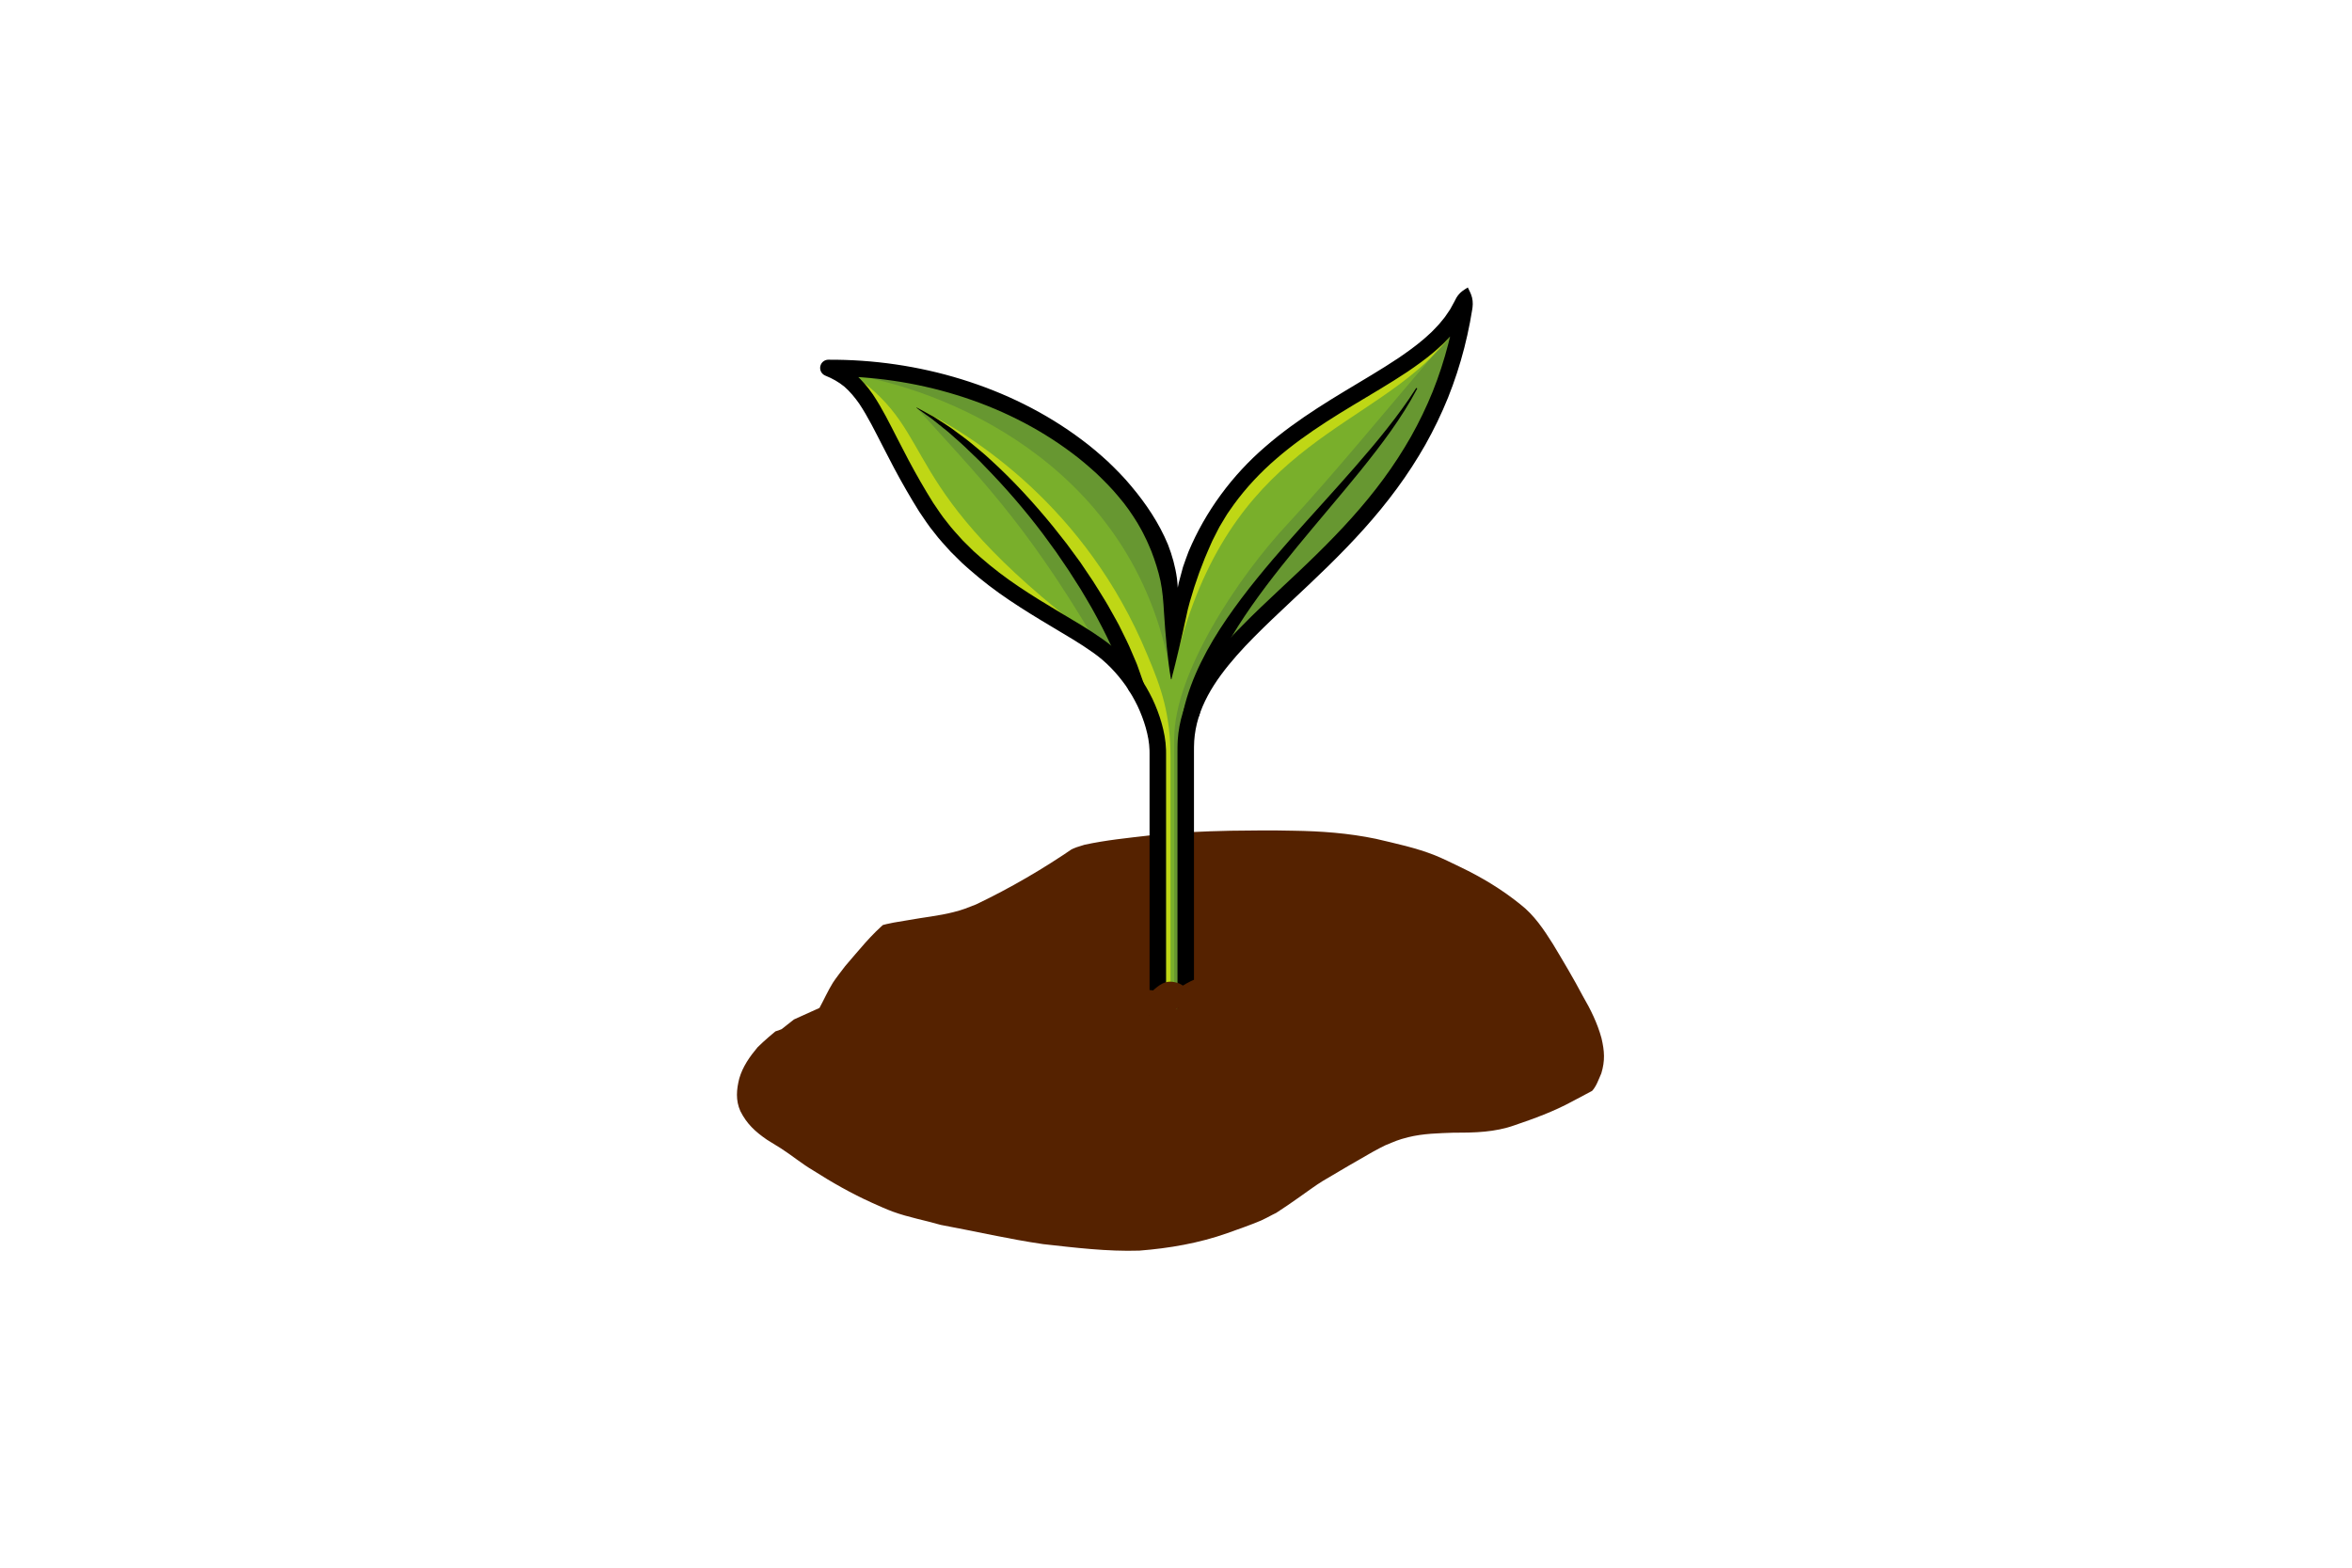 <?xml version="1.0" encoding="UTF-8" standalone="no"?>
<svg
   xmlns:dc="http://purl.org/dc/elements/1.1/"
   xmlns:cc="http://creativecommons.org/ns#"
   xmlns:rdf="http://www.w3.org/1999/02/22-rdf-syntax-ns#"
   xmlns:svg="http://www.w3.org/2000/svg"
   xmlns="http://www.w3.org/2000/svg"
   xmlns:sodipodi="http://sodipodi.sourceforge.net/DTD/sodipodi-0.dtd"
   xmlns:inkscape="http://www.inkscape.org/namespaces/inkscape"
   version="1.1"
   id="svg10"
   xml:space="preserve"
   width="8000"
   height="5333.333"
   viewBox="0 0 8000 5333.333"
   sodipodi:docname="logo.svg"
   inkscape:version="1.0.2 (e86c870879, 2021-01-15)"><defs
     id="defs14" /><sodipodi:namedview
     pagecolor="#ffffff"
     bordercolor="#666666"
     borderopacity="1"
     objecttolerance="10"
     gridtolerance="10"
     guidetolerance="10"
     inkscape:pageopacity="0"
     inkscape:pageshadow="2"
     inkscape:window-width="1366"
     inkscape:window-height="704"
     id="namedview12"
     showgrid="false"
     inkscape:zoom="0.090374997"
     inkscape:cx="4557.5279"
     inkscape:cy="2759.8299"
     inkscape:window-x="0"
     inkscape:window-y="0"
     inkscape:window-maximized="1"
     inkscape:current-layer="g18" /><g
     id="g18"
     inkscape:groupmode="layer"
     inkscape:label="ink_ext_XXXXXX"
     transform="matrix(1.333,0,0,-1.333,0,5333.333)"><circle
       id="path202"
       style="fill:#000000;stroke:#000000;stroke-width:0.75"
       cx="-1208.409"
       cy="-1306.6"
       r="4.145"
       transform="scale(1,-1)" /><g
       id="g299"
       transform="translate(1519.872,-321.869)"><path
         id="path242"
         style="fill:#552200;stroke-width:0.75"
         d="m 506.037,1721.046 -31.418,-24.71 -7.409,-2.941 c -2.779,-0.947 -5.586,-1.831 -8.385,-2.732 -0.897,-0.738 -1.806,-1.461 -2.701,-2.202 -4.938,-4.089 -9.84,-8.223 -14.688,-12.416 -4.848,-4.193 -9.642,-8.447 -14.367,-12.779 -4.725,-4.332 -9.38,-8.742 -13.948,-13.247 -4.99,-5.955 -9.848,-12.001 -14.462,-18.19 -2.307,-3.095 -4.553,-6.225 -6.727,-9.4 -2.173,-3.175 -4.274,-6.394 -6.286,-9.662 -2.012,-3.268 -3.937,-6.587 -5.761,-9.964 -1.824,-3.377 -3.548,-6.81 -5.158,-10.308 -1.609,-3.498 -3.104,-7.062 -4.472,-10.696 -1.368,-3.634 -2.608,-7.34 -3.707,-11.124 -0.909,-3.55 -1.742,-7.085 -2.48,-10.607 -0.738,-3.522 -1.38,-7.031 -1.907,-10.529 -0.528,-3.498 -0.941,-6.986 -1.22,-10.465 -0.279,-3.479 -0.425,-6.948 -0.417,-10.412 0.007,-3.464 0.167,-6.923 0.499,-10.376 0.332,-3.453 0.837,-6.901 1.532,-10.348 0.695,-3.447 1.582,-6.891 2.679,-10.336 1.097,-3.445 2.405,-6.889 3.942,-10.336 2.039,-4.072 4.16,-7.945 6.368,-11.646 2.208,-3.701 4.503,-7.229 6.892,-10.611 2.389,-3.382 4.872,-6.617 7.456,-9.734 2.584,-3.116 5.269,-6.114 8.061,-9.018 2.792,-2.904 5.691,-5.715 8.704,-8.459 3.013,-2.745 6.139,-5.423 9.387,-8.061 3.247,-2.638 6.616,-5.237 10.11,-7.822 3.495,-2.585 7.117,-5.158 10.872,-7.743 11.99,-7.619 24.277,-14.762 36.227,-22.443 6.869,-4.415 13.593,-9.049 20.254,-13.774 6.662,-4.725 13.263,-9.542 19.885,-14.326 6.623,-4.785 13.268,-9.537 20.02,-14.13 3.376,-2.297 6.779,-4.553 10.219,-6.755 3.44,-2.202 6.916,-4.348 10.441,-6.423 12.154,-7.747 24.394,-15.338 36.74,-22.739 12.346,-7.4 24.798,-14.611 37.374,-21.593 6.288,-3.491 12.606,-6.926 18.959,-10.299 6.353,-3.373 12.74,-6.684 19.163,-9.93 6.423,-3.246 12.882,-6.427 19.38,-9.538 6.498,-3.11 13.034,-6.151 19.611,-9.116 8.693,-3.865 17.6,-7.914 26.571,-11.812 4.485,-1.95 8.986,-3.861 13.484,-5.694 4.498,-1.833 8.993,-3.587 13.465,-5.221 4.951,-1.808 9.936,-3.506 14.947,-5.115 5.011,-1.609 10.048,-3.13 15.106,-4.585 10.114,-2.91 20.308,-5.559 30.526,-8.123 10.218,-2.564 20.46,-5.043 30.674,-7.619 10.213,-2.576 20.399,-5.249 30.5,-8.197 21.772,-4.032 43.496,-8.316 65.208,-12.674 21.711,-4.358 43.409,-8.789 65.125,-13.115 21.717,-4.326 43.454,-8.547 65.243,-12.485 10.894,-1.969 21.801,-3.867 32.726,-5.672 10.925,-1.805 21.868,-3.515 32.831,-5.111 20.375,-2.255 40.782,-4.584 61.216,-6.768 10.217,-1.092 20.44,-2.147 30.669,-3.139 10.229,-0.992 20.465,-1.921 30.705,-2.758 10.24,-0.838 20.484,-1.585 30.732,-2.213 10.249,-0.629 20.502,-1.139 30.757,-1.504 10.256,-0.365 20.514,-0.585 30.775,-0.631 10.261,-0.047 20.526,0.079 30.791,0.406 9.54,0.755 19.066,1.618 28.575,2.599 9.509,0.981 19,2.081 28.469,3.311 9.469,1.23 18.916,2.59 28.337,4.091 9.421,1.501 18.817,3.144 28.182,4.939 9.365,1.795 18.7,3.743 28,5.855 9.3,2.112 18.566,4.389 27.794,6.841 9.228,2.452 18.417,5.08 27.564,7.894 9.147,2.814 18.251,5.814 27.309,9.013 13.233,4.748 28.4,10.079 43.496,15.607 7.548,2.764 15.079,5.575 22.34,8.389 7.261,2.814 14.254,5.628 20.727,8.395 3.325,1.421 8.154,3.842 13.349,6.533 5.195,2.691 10.756,5.654 15.546,8.159 4.131,2.16 7.163,3.658 9.419,4.671 15.904,10.563 23.068,15.245 29.751,19.764 6.825,4.615 13.562,9.332 29.854,20.801 7.076,4.981 17.939,12.833 28.904,20.561 5.483,3.864 10.991,7.695 16.065,11.123 5.074,3.427 9.712,6.45 13.456,8.692 21.661,12.974 43.419,25.788 65.243,38.487 21.824,12.7 43.714,25.286 65.64,37.807 4.773,2.726 9.653,5.255 14.56,7.734 4.907,2.48 9.841,4.911 14.722,7.44 12.922,5.258 20.869,8.765 28.936,11.795 4.034,1.515 8.097,2.911 12.826,4.346 4.729,1.435 10.127,2.91 16.825,4.583 4.806,1.201 9.632,2.26 14.477,3.198 4.845,0.938 9.706,1.752 14.582,2.465 4.877,0.713 9.768,1.325 14.669,1.853 4.901,0.528 9.814,0.972 14.733,1.353 9.838,0.763 19.706,1.271 29.574,1.682 9.868,0.41 19.736,0.722 29.578,1.091 6.526,-0.028 13.049,-0.032 19.564,0.017 6.516,0.05 13.025,0.154 19.523,0.34 6.498,0.186 12.985,0.456 19.458,0.837 6.472,0.381 12.929,0.873 19.368,1.506 6.439,0.633 12.86,1.408 19.257,2.353 6.397,0.944 12.771,2.059 19.119,3.372 6.348,1.313 12.67,2.824 18.961,4.564 6.291,1.74 12.552,3.708 18.778,5.934 12.482,4.249 24.957,8.574 37.376,13.063 12.419,4.49 24.78,9.146 37.034,14.057 6.127,2.455 12.228,4.974 18.294,7.569 6.067,2.595 12.1,5.265 18.094,8.021 5.994,2.756 11.947,5.599 17.855,8.54 5.908,2.941 11.77,5.98 17.58,9.127 11.094,5.872 28.995,15.416 46.635,24.754 1.837,0.973 2.87,1.486 4.693,2.449 1.091,1.204 2.183,2.407 3.171,3.69 1.334,1.732 2.58,3.531 3.754,5.382 1.174,1.851 2.277,3.755 3.322,5.695 1.046,1.941 2.034,3.919 2.982,5.921 1.897,4.003 3.63,8.098 5.326,12.17 1.696,4.072 3.356,8.119 5.103,12.026 1.231,4.045 2.28,7.969 3.16,11.802 0.88,3.833 1.59,7.575 2.14,11.259 0.551,3.684 0.943,7.309 1.187,10.906 0.244,3.597 0.34,7.167 0.299,10.74 -0.041,3.573 -0.219,7.15 -0.523,10.762 -0.304,3.612 -0.732,7.26 -1.276,10.975 -0.544,3.714 -1.204,7.496 -1.966,11.375 -0.762,3.879 -1.627,7.855 -2.586,11.962 -1.302,4.778 -2.713,9.512 -4.226,14.205 -1.513,4.693 -3.127,9.346 -4.833,13.96 -1.706,4.614 -3.503,9.19 -5.385,13.732 -1.881,4.541 -3.847,9.048 -5.886,13.524 -2.039,4.475 -4.152,8.918 -6.331,13.333 -2.179,4.415 -4.423,8.8 -6.724,13.16 -4.601,8.721 -9.429,17.342 -14.411,25.884 -5.954,11.294 -12.052,22.496 -18.261,33.63 -6.209,11.134 -12.527,22.202 -18.924,33.224 -12.794,22.045 -25.898,43.914 -39.045,65.798 -5.83,9.249 -11.711,18.455 -17.801,27.488 -3.045,4.517 -6.141,8.99 -9.309,13.403 -3.168,4.414 -6.408,8.768 -9.738,13.046 -3.33,4.278 -6.751,8.48 -10.283,12.59 -3.532,4.11 -7.175,8.128 -10.947,12.037 -3.772,3.909 -7.674,7.71 -11.726,11.385 -4.052,3.675 -8.254,7.226 -12.624,10.635 -5.916,4.797 -11.903,9.48 -17.956,14.056 -6.053,4.576 -12.173,9.045 -18.357,13.409 -6.185,4.364 -12.434,8.624 -18.746,12.787 -6.312,4.162 -12.687,8.227 -19.121,12.196 -6.434,3.969 -12.927,7.843 -19.478,11.629 -6.551,3.786 -13.16,7.483 -19.824,11.095 -6.664,3.611 -13.383,7.137 -20.155,10.584 -6.771,3.446 -13.595,6.814 -20.47,10.104 -9.372,4.506 -20.642,10.025 -31.991,15.382 -5.674,2.678 -11.368,5.315 -16.853,7.765 -5.485,2.45 -10.763,4.713 -15.604,6.64 -6.084,2.422 -12.211,4.71 -18.375,6.88 -6.164,2.171 -12.367,4.225 -18.598,6.183 -6.231,1.958 -12.492,3.822 -18.776,5.607 -6.285,1.785 -12.592,3.493 -18.917,5.144 -12.649,3.303 -25.364,6.379 -38.092,9.382 -12.728,3.004 -25.469,5.936 -38.168,8.954 -8.814,1.824 -17.604,3.498 -26.379,5.033 -8.775,1.535 -17.536,2.93 -26.29,4.198 -8.754,1.268 -17.499,2.409 -26.249,3.432 -8.749,1.023 -17.501,1.93 -26.263,2.731 -8.762,0.8 -17.537,1.495 -26.329,2.095 -8.793,0.6 -17.605,1.104 -26.445,1.525 -8.84,0.421 -17.708,0.758 -26.613,1.022 -8.905,0.264 -17.846,0.455 -26.833,0.585 -13.23,0.326 -26.463,0.532 -39.696,0.646 -13.233,0.114 -26.467,0.135 -39.702,0.092 -26.469,-0.086 -52.939,-0.427 -79.402,-0.8 -17.367,-0.363 -34.736,-0.813 -52.1,-1.405 -17.364,-0.592 -34.721,-1.327 -52.068,-2.26 -17.346,-0.934 -34.682,-2.068 -51.998,-3.456 -8.658,-0.694 -17.311,-1.451 -25.959,-2.279 -8.648,-0.829 -17.29,-1.728 -25.926,-2.706 -13.795,-1.592 -27.61,-3.13 -41.42,-4.726 -13.81,-1.595 -27.616,-3.249 -41.397,-5.073 -13.78,-1.824 -27.534,-3.819 -41.24,-6.097 -6.853,-1.139 -13.694,-2.347 -20.52,-3.642 -6.826,-1.294 -13.637,-2.673 -20.43,-4.151 -9.544,-2.991 -14.803,-4.447 -19.929,-6.245 -2.563,-0.899 -5.093,-1.883 -8.109,-3.188 -1.397,-0.604 -3.448,-1.602 -5.105,-2.367 -7.309,-4.971 -14.615,-9.947 -21.994,-14.82 -10.128,-6.688 -20.323,-13.283 -30.58,-19.781 -10.257,-6.498 -20.578,-12.901 -30.959,-19.204 -10.382,-6.303 -20.825,-12.506 -31.327,-18.607 -10.502,-6.1 -21.063,-12.097 -31.682,-17.988 -10.618,-5.891 -21.294,-11.678 -32.024,-17.354 -10.73,-5.676 -21.515,-11.242 -32.352,-16.696 -10.838,-5.454 -21.727,-10.796 -32.668,-16.023 -12.333,-4.753 -20.272,-8.024 -28.323,-10.923 -4.026,-1.449 -8.079,-2.806 -12.724,-4.208 -4.645,-1.403 -9.882,-2.851 -16.273,-4.485 -4.729,-1.209 -9.48,-2.326 -14.247,-3.366 -4.767,-1.04 -9.551,-2.005 -14.348,-2.914 -9.594,-1.817 -19.239,-3.405 -28.898,-4.913 -9.66,-1.508 -19.335,-2.935 -28.991,-4.428 -9.655,-1.493 -19.291,-3.052 -28.872,-4.824 -12.289,-2.059 -24.816,-3.938 -37.252,-6.252 -6.218,-1.157 -12.413,-2.423 -18.545,-3.874 -3.031,-0.718 -6.046,-1.482 -9.041,-2.3 -1.266,-1.12 -2.594,-2.182 -3.845,-3.316 -4.851,-4.401 -9.591,-8.908 -14.238,-13.503 -4.647,-4.595 -9.203,-9.278 -13.688,-14.029 -4.484,-4.751 -8.897,-9.569 -13.26,-14.436 -8.726,-9.735 -17.25,-19.663 -25.736,-29.631 -8.486,-9.968 -16.934,-19.974 -25.51,-29.864 -3.433,-4.498 -9.819,-12.742 -16.119,-21.108 -3.15,-4.183 -6.28,-8.397 -9.007,-12.189 -2.727,-3.792 -5.052,-7.162 -6.596,-9.658 -3.169,-5.122 -6.162,-10.358 -9.047,-15.661 -2.885,-5.303 -5.664,-10.672 -8.405,-16.062 -2.741,-5.391 -5.446,-10.803 -8.183,-16.188 -2.737,-5.386 -5.507,-10.745 -8.379,-16.033 z" /><g
         id="g232"
         transform="translate(-597.381,254.506)"><path
           d="m 2247.146,2471.819 c -31.03,-31.46 -139.38,-193.02 -153.1,-237.81 -6.86,-22.32 -12.05,-754.13 -12.05,-754.13 h -29.12 c 0,0 -5.18,720.8 -11.2,742.4 -6.1,21.53 -44.44,101.66 -56.96,120.04 -25.6,36.2 -73.06,74.18 -111.97,95.51 -539.56,295.76 -445.49,488.49 -618.4,673.95 85.1,-5.41 219.72,-8.31 298.61,-40.54 637.61,-260.49 513.75,-736.03 513.75,-736.03 34.27,436.12 187.47,557.96 710.91,874.33 -45.91,-350.41 -468.22,-674.93 -530.47,-737.72"
           style="fill:#79af2b;fill-opacity:1;fill-rule:nonzero;stroke:none;stroke-width:0.1"
           id="path24" /><path
           d="m 2777.636,3209.509 c -45.95,-350.39 -468.24,-674.88 -530.5,-737.67 -31,-31.48 -139.38,-193.01 -153.06,-237.81 -6.9,-22.37 -12.06,-754.15 -12.06,-754.15 h -29.16 c 0,0 -5.16,720.78 -11.21,742.42 -6.05,21.52 -44.42,101.63 -56.95,120 -25.58,36.22 -73.06,74.22 -111.95,95.54 -539.56,295.75 -445.5,488.5 -618.41,673.93 85.11,-5.42 219.75,-8.32 298.6,-40.53 464.29,-189.69 524.82,-493.4 523.4,-644.51 49.21,363.6 216.43,489.77 701.3,782.78"
           style="fill:#79af2b;fill-opacity:1;fill-rule:nonzero;stroke:none;stroke-width:0.1"
           id="path26" /><path
           d="m 1957.116,2374.349 c -672.05,382.53 -529.38,530.94 -702.68,737.32 103.45,-111.01 111.29,-224.65 216.72,-361.45 69.7,-90.44 182.11,-191.03 392.99,-307.66 1.25,-0.95 2.53,-1.91 3.79,-2.86 3.93,-6.66 7.89,-13.41 11.88,-20.25 l 25.63,-7.71 c 16.6,-12.21 33.81,-24.67 51.67,-37.39 -0.01,0.01 0,0 0,0 m -702.77,737.42 v 0 c 0,0.01 0,0.01 0,0.01 v 0 c 0.01,-0.02 -0.01,0 0,-0.01"
           style="fill:#fcd7c8;fill-opacity:1;fill-rule:nonzero;stroke:none;stroke-width:0.1"
           id="path32" /><path
           d="m 1864.146,2442.559 c -210.88,116.63 -323.29,217.22 -392.99,307.66 69.7,-90.44 182.07,-191 392.95,-307.63 l 0.04,-0.03 m -609.79,669.21 h -0.01 c -0.01,0.01 0.01,-0.01 0,0.01 v 0 c 0.01,-0.01 -0.01,0 0.01,-0.01"
           style="fill:#bfd715;fill-opacity:1;fill-rule:nonzero;stroke:none;stroke-width:0.1"
           id="path34" /><path
           d="m 1957.116,2374.349 c -0.04,0.03 0.04,-0.02 0,0 l -0.01,0.01 c 0.01,-0.01 0.01,-0.01 0.01,-0.01 m -93.01,68.24 c -210.88,116.63 -323.25,217.19 -392.95,307.63 -105.43,136.8 -113.27,250.44 -216.72,361.45 -0.03,0.03 -0.06,0.07 -0.09,0.11 0,-0.01 0,-0.01 0,-0.01 h 0.01 c 224.63,-155.15 99.5,-282.64 609.75,-669.18"
           style="fill:#bfd715;fill-opacity:1;fill-rule:nonzero;stroke:none;stroke-width:0.1"
           id="path36" /><path
           d="m 2053.126,2591.949 c -41.49,140.8 -150.81,312.81 -420.57,443.82 263.92,-95.76 380.41,-262.71 420.57,-443.82"
           style="fill:#ca7060;fill-opacity:1;fill-rule:nonzero;stroke:none;stroke-width:0.1"
           id="path38" /><path
           d="m 2053.236,2591.449 c -41.39,140.91 -150.64,313.19 -420.77,444.35 0.03,-0.01 0.06,-0.02 0.09,-0.03 269.76,-131.01 379.08,-303.02 420.57,-443.82 0.04,-0.16 0.07,-0.34 0.11,-0.5 m -798.63,520.3 c -0.07,0.01 -0.15,0.01 -0.22,0.02 -0.01,0 -0.03,0 -0.04,0.01 v 0 c 0.09,-0.01 0.17,-0.02 0.26,-0.03"
           style="fill:#679731;fill-opacity:1;fill-rule:nonzero;stroke:none;stroke-width:0.1"
           id="path40" /><path
           d="m 2066.706,2335.209 c -83.09,525.23 -544.43,729.95 -812.32,776.56 0.07,-0.01 0.15,-0.01 0.22,-0.02 150.89,-12.38 275.48,-38.81 377.86,-75.95 270.13,-131.16 379.38,-303.44 420.77,-444.35 18.62,-84.28 20.72,-171.6 13.47,-256.24"
           style="fill:#679731;fill-opacity:1;fill-rule:nonzero;stroke:none;stroke-width:0.1"
           id="path42" /><path
           d="m 2052.876,1479.879 v 0 0 0 m -0.04,2.87 -11.16,739.44 c 5.82,-22.93 10.8,-690.2 11.16,-739.44 m -11.2,739.58 c -26.87,37.41 -51.14,87.78 -79.64,147.07 8.61,-8.96 16.33,-18.08 22.7,-27.1 6.78,-9.94 21.12,-37.95 33.82,-64.99 5.53,-11.77 10.74,-23.34 14.89,-33.17 3.92,-9.29 6.88,-17 8.23,-21.81"
           style="fill:#fcd7c8;fill-opacity:1;fill-rule:nonzero;stroke:none;stroke-width:0.1"
           id="path44" /><path
           d="m 2064.246,1479.879 h -11.37 v 0 0 h 11.37 v 0 m -30.84,764.26 c -4.15,9.83 -9.36,21.4 -14.89,33.17 5.53,-11.76 10.75,-23.35 14.89,-33.17"
           style="fill:#bfd715;fill-opacity:1;fill-rule:nonzero;stroke:none;stroke-width:0.1"
           id="path46" /><path
           d="m 2064.246,1479.879 h -11.37 v 0 l -0.04,2.87 c -0.36,49.24 -5.34,716.51 -11.16,739.44 v 0.09 c -0.02,0.01 -0.02,0.03 -0.04,0.05 -1.35,4.81 -4.31,12.52 -8.23,21.81 -4.14,9.82 -9.36,21.41 -14.89,33.17 -12.7,27.04 -27.04,55.05 -33.82,64.99 -6.37,9.02 -14.09,18.14 -22.7,27.1 -71.51,148.72 -169.68,353.55 -402.54,550.67 -44.98,41.22 -91.51,76.15 -142.67,107.49 v 0 c 142.17,-67.64 432.78,-254.44 587.83,-629.38 36.99,-86.92 59.63,-153.2 59.63,-264.74 v -653.56"
           style="fill:#bfd715;fill-opacity:1;fill-rule:nonzero;stroke:none;stroke-width:0.1"
           id="path48" /><path
           d="m 2240.176,2818.949 c 58.04,74.22 126.11,126.97 200.03,174.48 -82.79,-59.39 -148.37,-115.29 -200.03,-174.48"
           style="fill:#fcd7c8;fill-opacity:1;fill-rule:nonzero;stroke:none;stroke-width:0.1"
           id="path50" /><path
           d="m 2240.166,2818.939 0.01,0.01 c 51.66,59.19 117.24,115.09 200.03,174.48 0.07,0.04 0.12,0.07 0.19,0.11 -82.91,-59.45 -148.52,-115.36 -200.23,-174.6 m 537.27,390.45 c 0.06,0.05 0.13,0.1 0.18,0.15 v 0 c -0.01,-0.02 -0.04,-0.05 -0.05,-0.07 -0.03,-0.02 -0.1,-0.06 -0.13,-0.08"
           style="fill:#bfd715;fill-opacity:1;fill-rule:nonzero;stroke:none;stroke-width:0.1"
           id="path52" /><path
           d="m 2066.706,2335.209 c 30.36,233.25 92.04,379.6 173.46,483.73 51.71,59.24 117.32,115.15 200.23,174.6 104.6,67.19 220.9,123.87 337.04,215.85 0.03,0.02 0.1,0.06 0.13,0.08 -0.06,-0.08 -0.09,-0.12 -0.15,-0.19 -11.08,-11.74 -26.02,-28.56 -43.84,-49.13 -206.04,-205.52 -543.32,-245.93 -666.87,-824.94"
           style="fill:#bfd715;fill-opacity:1;fill-rule:nonzero;stroke:none;stroke-width:0.1"
           id="path54" /><path
           d="m 1918.466,2407.819 -13.02,3.92 c -12.88,9.47 -25.36,18.78 -37.51,27.96 -0.23,0.39 -0.45,0.75 -0.68,1.14 1.83,-1 3.65,-2 5.49,-3.01 14.57,-7.99 30.34,-18.31 45.72,-30.01"
           style="fill:#ca7060;fill-opacity:1;fill-rule:nonzero;stroke:none;stroke-width:0.1"
           id="path56" /><path
           d="m 1918.466,2407.819 v 0 c -15.38,11.7 -31.15,22.02 -45.72,30.01 -1.84,1.01 -3.66,2.01 -5.49,3.01 l -0.01,0.02 c 1.83,-1.01 3.65,-2.01 5.5,-3.02 14.57,-7.99 30.35,-18.32 45.72,-30.02"
           style="fill:#679731;fill-opacity:1;fill-rule:nonzero;stroke:none;stroke-width:0.1"
           id="path58" /><path
           d="m 1947.706,2399.029 -29.24,8.79 c -15.37,11.7 -31.15,22.03 -45.72,30.02 -1.85,1.01 -3.67,2.01 -5.5,3.02 -177.59,300.54 -300.17,418.62 -450.46,586.7 v 0 c 52.54,-35.3 99.89,-71.27 142.67,-107.49 121.14,-111 230.85,-267.44 388.25,-521.04"
           style="fill:#679731;fill-opacity:1;fill-rule:nonzero;stroke:none;stroke-width:0.1"
           id="path60" /><path
           d="m 1905.446,2411.739 -25.63,7.71 c -3.99,6.84 -7.95,13.59 -11.88,20.25 12.15,-9.18 24.63,-18.49 37.51,-27.96"
           style="fill:#cbafa3;fill-opacity:1;fill-rule:nonzero;stroke:none;stroke-width:0.1"
           id="path62" /><path
           d="m 1559.456,2920.069 c -42.78,36.22 -90.13,72.19 -142.67,107.49 51.16,-31.34 97.69,-66.27 142.67,-107.49"
           style="fill:#9cb422;fill-opacity:1;fill-rule:nonzero;stroke:none;stroke-width:0.1"
           id="path64" /><path
           d="m 2082.016,1479.879 h -8.37 c 0,0 0,534.61 0,702.62 0,167.96 162.59,413.24 291.65,551.09 107.94,115.34 276.35,320.51 368.28,426.56 15.38,15.35 30.06,31.64 43.84,49.13 0.07,0.07 0.15,0.15 0.22,0.23 -45.95,-350.39 -468.24,-674.88 -530.5,-737.67 -31,-31.48 -139.38,-193.01 -153.06,-237.81 -6.9,-22.37 -12.06,-754.15 -12.06,-754.15"
           style="fill:#679731;fill-opacity:1;fill-rule:nonzero;stroke:none;stroke-width:0.1"
           id="path66" /><path
           d="m 2733.576,3160.149 c 17.82,20.57 32.76,37.39 43.84,49.13 -13.78,-17.49 -28.46,-33.78 -43.84,-49.13"
           style="fill:#9cb422;fill-opacity:1;fill-rule:nonzero;stroke:none;stroke-width:0.1"
           id="path68" /><path
           d="m 2813.106,3293.769 c 1.26,-3.74 3.71,-7.21 6.6,-9.17 2.89,-2.03 5.59,-2.34 6.58,-2.65 0.53,-0.15 0.73,-0.34 0.71,-0.66 -0.02,-0.06 0.01,-0.06 -0.04,-0.17 l -0.33,-0.6 -0.65,-1.21 -1.32,-2.41 -5.26,-9.65 -5.3,-9.64 c -1.89,-3.12 -4.04,-6.05 -6.06,-9.09 -4.2,-5.91 -7.97,-12.24 -12.57,-17.79 l -13.73,-16.73 c -4.7,-5.44 -9.81,-10.4 -14.71,-15.62 -2.5,-2.54 -4.9,-5.22 -7.48,-7.65 l -7.84,-7.16 c -5.28,-4.68 -10.33,-9.74 -15.82,-14.09 -21.49,-18.21 -44.12,-34.35 -66.95,-49.87 -22.96,-15.18 -46.16,-29.81 -69.46,-43.8 -46.55,-28.17 -93.15,-55.18 -138.01,-84.28 -44.88,-29.03 -88.18,-59.99 -128.08,-94.61 -39.98,-34.49 -76.07,-73.07 -107.01,-115.38 l -11.28,-16.08 -5.62,-8.06 c -1.86,-2.69 -3.44,-5.57 -5.17,-8.34 l -10.11,-16.84 -5.03,-8.42 c -1.65,-2.82 -3.02,-5.8 -4.54,-8.7 l -8.88,-17.51 c -2.96,-5.82 -6.04,-11.59 -8.45,-17.69 -5.07,-12.07 -10.68,-23.88 -15.52,-36.03 -4.51,-12.29 -9.42,-24.44 -14.17,-36.66 -4.1,-12.46 -8.42,-24.87 -12.77,-37.31 -7.72,-25 -15.64,-49.83 -20.69,-76.2 -11.5,-52.94 -23.79,-105.7 -37.44,-158.49 l -0.03,-0.13 c -0.1,-0.37 -0.47,-0.58 -0.83,-0.49 -0.31,0.08 -0.51,0.36 -0.51,0.66 v 0.01 c -2.53,14.06 -4.44,28.15 -6.2,42.24 -1.78,14.09 -3.33,28.19 -4.68,42.29 -2.79,28.21 -5.05,56.42 -6.8,84.63 -1.7,28.96 -3.58,54.64 -8.95,80.82 -5.55,26 -13.8,51.31 -23.27,76.27 -5.41,12.24 -10.17,24.76 -16.46,36.68 -3.09,5.98 -5.66,12.21 -9.17,18 l -10.01,17.61 c -14.13,23.07 -29.64,45.5 -47.47,66.18 -17.29,21.1 -36.66,40.51 -56.38,59.5 -20.3,18.42 -41.07,36.41 -63.21,52.74 -87.93,66.17 -188.66,115.48 -294.27,147.97 -105.66,32.6 -216.43,48.59 -327.09,48 l 7.26,40.77 0.03,-0.02 c 21.63,-8.55 42.45,-20.22 60.62,-35.3 17.77,-15.46 32.45,-33.28 45.31,-51.62 24.73,-37.09 43.35,-75.45 62.61,-112.88 19.05,-37.52 38.4,-74.43 59.26,-110.48 10.2,-18.14 21.27,-35.8 32.09,-53.5 11.57,-16.72 22.34,-34 35.47,-49.63 12.13,-16.37 26.33,-31.12 39.91,-46.34 l 21.82,-21.59 5.46,-5.4 5.74,-5.12 11.51,-10.22 c 30.84,-27.09 63.6,-52.25 98.1,-75.3 34.4,-23.21 70.03,-44.9 106.18,-66.42 36.1,-21.68 72.89,-42.75 108.62,-68.22 36.34,-25.46 67.75,-58.39 93.35,-94.6 12.52,-18.38 23.73,-37.59 33.43,-57.59 9.45,-20.11 17.43,-40.92 23.53,-62.45 6.02,-21.6 10.41,-43.71 11.09,-67.53 0.14,-3.11 0.11,-5.66 0.11,-8.29 v -7.9 -15.81 -31.61 -126.47 -505.85 l -21.05,21.05 h 71.22 l -21.05,-21.05 v 523.69 130.92 32.73 c 0.03,5.53 -0.06,10.75 0.06,16.53 0.23,5.86 0.19,11.72 0.66,17.57 1.54,23.42 5.93,46.67 12.79,68.99 13.72,44.79 36.99,85.26 63.66,121.65 26.8,36.46 56.95,69.46 87.98,100.92 62.25,62.79 127.66,120.46 189.42,181.27 61.83,60.62 120.57,123.96 171.28,193.16 25.46,34.49 48.74,70.48 69.91,107.61 20.93,37.27 39.57,75.78 55.59,115.36 15.84,39.65 29.1,80.34 39.71,121.73 5.37,20.69 9.86,41.6 13.96,62.59 1.99,10.5 3.66,21.08 5.52,31.61 0.3,1.7 0.25,1.72 0.4,2.07 0.12,0.28 0.32,0.44 0.66,0.46 0.65,0.08 1.95,-0.43 4.13,-0.63 2.14,-0.21 5.07,0.1 7.85,1.31 2.8,1.18 5.38,3.14 7.53,5.41 z m 9.76,40.96 c 1.38,-3.12 3.2,-6.57 5.22,-10.79 2.01,-4.18 4.17,-9.28 5.55,-14.89 1.4,-5.6 1.93,-11.51 1.82,-16.83 -0.05,-2.68 -0.24,-5.22 -0.5,-7.64 -0.24,-2.35 -0.64,-5.04 -0.83,-6.02 -1.92,-10.95 -3.67,-21.94 -5.74,-32.87 -4.26,-21.84 -8.95,-43.61 -14.53,-65.17 -11.06,-43.15 -24.9,-85.62 -41.45,-127.02 -16.72,-41.32 -36.18,-81.53 -57.99,-120.36 -22.05,-38.69 -46.27,-76.11 -72.65,-111.83 -52.54,-71.7 -112.97,-136.76 -175.71,-198.28 -62.65,-61.66 -128.27,-119.56 -188.93,-180.78 -30.24,-30.64 -59.08,-62.32 -83.98,-96.23 -24.84,-33.86 -45.5,-70.27 -57.38,-109.1 -5.96,-19.39 -9.71,-39.3 -11.04,-59.43 -0.41,-5.03 -0.34,-10.09 -0.56,-15.13 -0.12,-5.13 -0.03,-10.82 -0.06,-16.2 v -32.73 -130.92 -523.69 c 0,-11.63 -9.43,-21.05 -21.06,-21.05 h -71.22 c -11.63,0 -21.05,9.42 -21.05,21.05 v 505.85 126.47 31.61 15.81 7.9 c 0,2.64 0.02,5.36 -0.12,7.52 -0.49,18.35 -4.17,37.95 -9.52,56.89 -5.39,19.02 -12.53,37.69 -21,55.74 -8.72,17.94 -18.79,35.2 -29.99,51.68 -23.1,32.49 -50.63,61.54 -83.44,84.5 -32.93,23.51 -69.36,44.51 -105.53,66.18 -36.28,21.61 -72.71,43.76 -108.21,67.72 -35.59,23.79 -69.88,50.07 -102.36,78.59 l -12.12,10.78 -6.05,5.41 -5.79,5.71 -23.13,22.89 c -14.5,16.19 -29.55,31.9 -42.58,49.42 -14,16.72 -25.65,35.24 -38.01,53.22 -11.16,18.25 -22.48,36.33 -32.95,54.93 -21.36,36.93 -41.17,74.73 -60.29,112.37 -19.23,37.51 -37.73,75.13 -59.85,108.24 -11.35,16.15 -23.71,30.96 -37.77,43.27 -14.4,11.84 -30.63,20.94 -48.19,28 l -0.03,0.01 -1.21,0.54 c -10.6,4.74 -15.36,17.17 -10.62,27.78 3.47,7.77 11.09,12.4 19.09,12.45 114.88,0.6 229.9,-15.99 339.79,-49.89 109.83,-33.83 214.76,-85.08 307.17,-154.59 23.24,-17.16 45.17,-36.11 66.6,-55.59 20.89,-20.09 41.41,-40.68 59.89,-63.21 37.38,-44.49 70.47,-93.68 93.24,-148.57 10.74,-27.67 18.8,-56.55 22.83,-86.18 3.73,-29.53 3.06,-60.4 0.81,-87.81 -3.48,-56.36 -8.15,-112.68 -14.73,-169.14 l 0.01,-0.01 -1.38,0.04 c -0.69,27.36 0.16,54.6 1.49,81.77 0.57,13.6 1.44,27.17 2.37,40.72 0.83,13.57 1.91,27.1 3.09,40.62 1.32,27.45 7.4,55.04 12.93,82.45 3.53,13.44 7.08,26.91 10.86,40.34 4.5,13.19 9.28,26.32 14.21,39.38 43.29,103.11 111.75,195.38 195.78,267.66 41.85,36.37 86.8,68.51 132.73,98.27 45.93,29.83 92.98,57.14 138.98,85.04 23.09,13.88 45.65,28.15 67.82,42.82 21.89,14.92 43.34,30.28 63.15,47.08 5.12,4.05 9.61,8.63 14.46,12.91 l 7.14,6.52 c 2.35,2.2 4.45,4.59 6.69,6.87 4.34,4.66 8.98,9.11 13.11,13.92 l 12,14.65 c 2.12,2.37 3.76,5.02 5.53,7.6 l 5.28,7.75 c 1.72,2.59 3.61,5.11 5.21,7.77 l 4.44,8.17 4.46,8.16 1.12,2.03 0.56,1.02 0.29,0.51 0.45,1.01 c 1.28,2.79 2.78,5.73 4.61,8.69 3.58,5.95 8.88,11.88 14.37,16.09 5.5,4.29 10.55,7.06 14.4,9.56"
           style="fill:#000000;fill-opacity:1;fill-rule:nonzero;stroke:none;stroke-width:0.1"
           id="path118" /><path
           d="m 1417.096,3028.099 c 8.45,-4.52 16.97,-8.98 25.38,-13.65 8.41,-4.68 17.07,-9.04 25.03,-14.45 8.1,-5.19 16.28,-10.31 24.32,-15.65 4.01,-2.69 8.13,-5.23 12.05,-8.04 l 11.62,-8.59 c 15.44,-11.54 31.31,-22.68 45.96,-35.23 14.78,-12.4 29.85,-24.56 43.87,-37.82 57.2,-51.96 109.43,-109.13 158.39,-168.92 11.96,-15.17 24.09,-30.24 35.93,-45.53 l 34.37,-46.77 32.44,-48.2 c 10.57,-16.24 20.47,-32.94 30.74,-49.4 5.25,-8.16 9.75,-16.79 14.56,-25.22 l 14.26,-25.44 c 4.93,-8.38 9.09,-17.21 13.41,-25.94 l 12.93,-26.23 c 4.5,-8.64 8.09,-17.77 12.01,-26.73 l 11.57,-26.97 c 2.03,-4.45 3.69,-9.08 5.32,-13.72 l 4.93,-13.91 9.79,-27.83 c 3.86,-10.97 -1.9,-22.99 -12.87,-26.85 -10.97,-3.86 -22.99,1.9 -26.85,12.87 -0.06,0.16 -0.11,0.31 -0.16,0.47 l -0.29,0.89 c -22.71,70.86 -55.49,139.14 -92.36,205.02 -9.62,16.27 -18.86,32.77 -28.79,48.88 l -30.57,47.88 -32.01,47.02 -33.55,45.98 c -45.7,60.65 -95.49,118.25 -148.67,172.54 -12.94,13.98 -26.91,26.83 -40.65,39.99 -13.39,13.58 -27.92,25.8 -42.16,38.47 l -10.72,9.46 c -3.61,3.1 -7.43,5.92 -11.15,8.9 -7.5,5.84 -14.87,11.9 -22.31,17.9 -7.27,6.25 -15.24,11.45 -23.02,17 -7.83,5.46 -15.57,11.13 -23.37,16.74 l -0.04,0.03 c -0.28,0.2 -0.34,0.59 -0.14,0.87 0.18,0.25 0.53,0.33 0.8,0.18"
           style="fill:#000000;fill-opacity:1;fill-rule:nonzero;stroke:none;stroke-width:0.1"
           id="path120" /><path
           d="m 2693.386,3075.779 c -39.62,-75.11 -91.52,-142.97 -144.51,-208.87 -53.36,-65.79 -108.74,-129.71 -162.19,-194.88 -53.38,-65.17 -105.31,-131.48 -150.01,-201.82 -22.24,-35.2 -42.75,-71.31 -59.82,-108.69 -17.03,-37.36 -30.58,-76.03 -38.35,-115.47 l -0.03,-0.15 c -2.25,-11.41 -13.33,-18.84 -24.74,-16.59 -11.41,2.25 -18.83,13.32 -16.58,24.73 0.03,0.17 0.08,0.42 0.12,0.59 9.81,43.28 25.66,84.41 44.76,123.37 19.13,38.98 41.52,75.89 65.75,111.24 48.51,70.71 103.37,135.84 159.29,199.46 55.99,63.6 113.5,125.47 168.87,189.07 27.61,31.84 55.06,63.82 81.02,96.97 13.14,16.45 25.86,33.23 38.16,50.33 6.26,8.47 12.1,17.22 18.18,25.83 5.94,8.71 11.53,17.64 17.33,26.46 l 0.02,0.03 c 0.48,0.74 1.46,0.94 2.2,0.46 0.69,-0.45 0.91,-1.36 0.53,-2.07"
           style="fill:#000000;fill-opacity:1;fill-rule:nonzero;stroke:none;stroke-width:0.1"
           id="path122" /></g><path
         style="fill:#552200;stroke-width:0.75"
         id="path267"
         d="m 1370.029,1667.676 c 28.037,22.932 59.482,41.017 88.721,62.247 3.169,2.498 21.208,16.848 24.881,19.233 3.768,2.446 15.741,8.661 11.866,6.388 -31.099,-18.245 -123.894,-73.778 -93.547,-54.307 131.709,84.505 83.956,33.54 124.448,78.519 2.972,3.164 5.959,6.313 8.915,9.492 5.522,5.937 10.324,12.612 16.471,17.899 3.026,2.603 13.367,8.718 9.924,6.7 -99.794,-58.494 -127.339,-66.272 -82.474,-52.132 29.2,2.892 54.494,-14.721 75.85,-32.576 22.51,-19.825 47.098,-37.81 66.427,-60.919 1.73,-2.796 5.124,-6.452 4.342,-10.369 -0.454,-2.273 -7.909,-4.839 -5.942,-3.613 95.685,59.614 135.489,72.361 91.29,57.537 -22.417,-1.923 -44.158,6.595 -65.34,12.908 -26.171,7.476 -51.798,16.434 -75.291,30.283 -27.683,18.656 -51.506,42.402 -81.311,57.883 -48.63,17.636 -58.111,-17.526 -121.3,-64.084 -2.572,-1.895 1.527,-6.205 2.173,-9.333 1.792,-8.677 2.114,-5.578 -0.064,-11.903 -44.169,-1.055 -2.679,-0.877 95.689,59.97 1.524,0.943 -3.473,-1.139 -5.265,-1.092 -10.072,0.267 -20.534,4.362 -30.114,7.073 -51.627,11.974 -52.017,-14.528 -125.493,-61.798 -3.269,-2.103 -1.803,-20.223 -1.881,-23.512 -0.598,-18.265 -11.769,-30.575 -23.532,-43.261 0,0 112.201,47.569 112.201,47.569 v 0 c 11.762,15.167 20.941,30.921 21.229,50.69 0.528,4.122 0.605,9.062 2.964,12.786 0.745,1.177 4.388,3.397 3.168,2.725 -34.259,-18.871 -68.096,-38.504 -102.361,-57.364 -1.683,-0.927 2.678,3.126 4.557,3.53 2.729,0.588 5.561,-0.502 8.342,-0.754 10.208,-2.421 20.283,-5.493 30.287,-8.64 2.698,-0.849 5.417,-4.248 7.944,-2.978 111.495,56.009 101.968,21.735 112.752,69.986 -0.252,4.656 -1.251,9.271 -1.239,13.933 0,1.295 2.048,4.394 0.908,3.779 -34.803,-18.772 -68.377,-39.75 -103.003,-58.847 -1.5,-0.828 1.754,3.29 3.358,3.892 2.199,0.825 4.698,0.01 7.047,0.013 31.633,-11.153 53.981,-37.161 80.854,-56.105 23.514,-15.258 49.64,-25.565 76.614,-33.107 22.021,-7.137 44.539,-15.029 67.564,-17.488 52.754,-3.63 150.531,40.322 113.603,92.843 -20.497,23.01 -45.514,41.349 -68.453,61.797 -23.149,20.349 -49.651,39.19 -81.208,42.19 -67.022,-6.173 -119.08,-55.506 -162.743,-102.019 -3.384,-2.843 -14.048,-10.615 -10.152,-8.528 31.506,16.879 123.817,71.47 93.203,53.022 -51.656,-31.129 -104.508,-54.616 -150.613,-92.299 -30.146,-20.948 -60.972,-40.902 -90.543,-62.686 0,0 114.276,44.826 114.276,44.826 z" /><path
         style="fill:#552200;stroke-width:0.75"
         id="path269"
         d="m 1499.914,1692.401 c -13.9,17.522 -23.872,37.448 -39.144,53.913 0,0 -104.185,-64.107 -104.185,-64.107 v 0 c 16.977,-14.321 25.274,-34.839 37.484,-52.979 0,0 105.844,63.173 105.844,63.173 z" /></g></g></svg>
